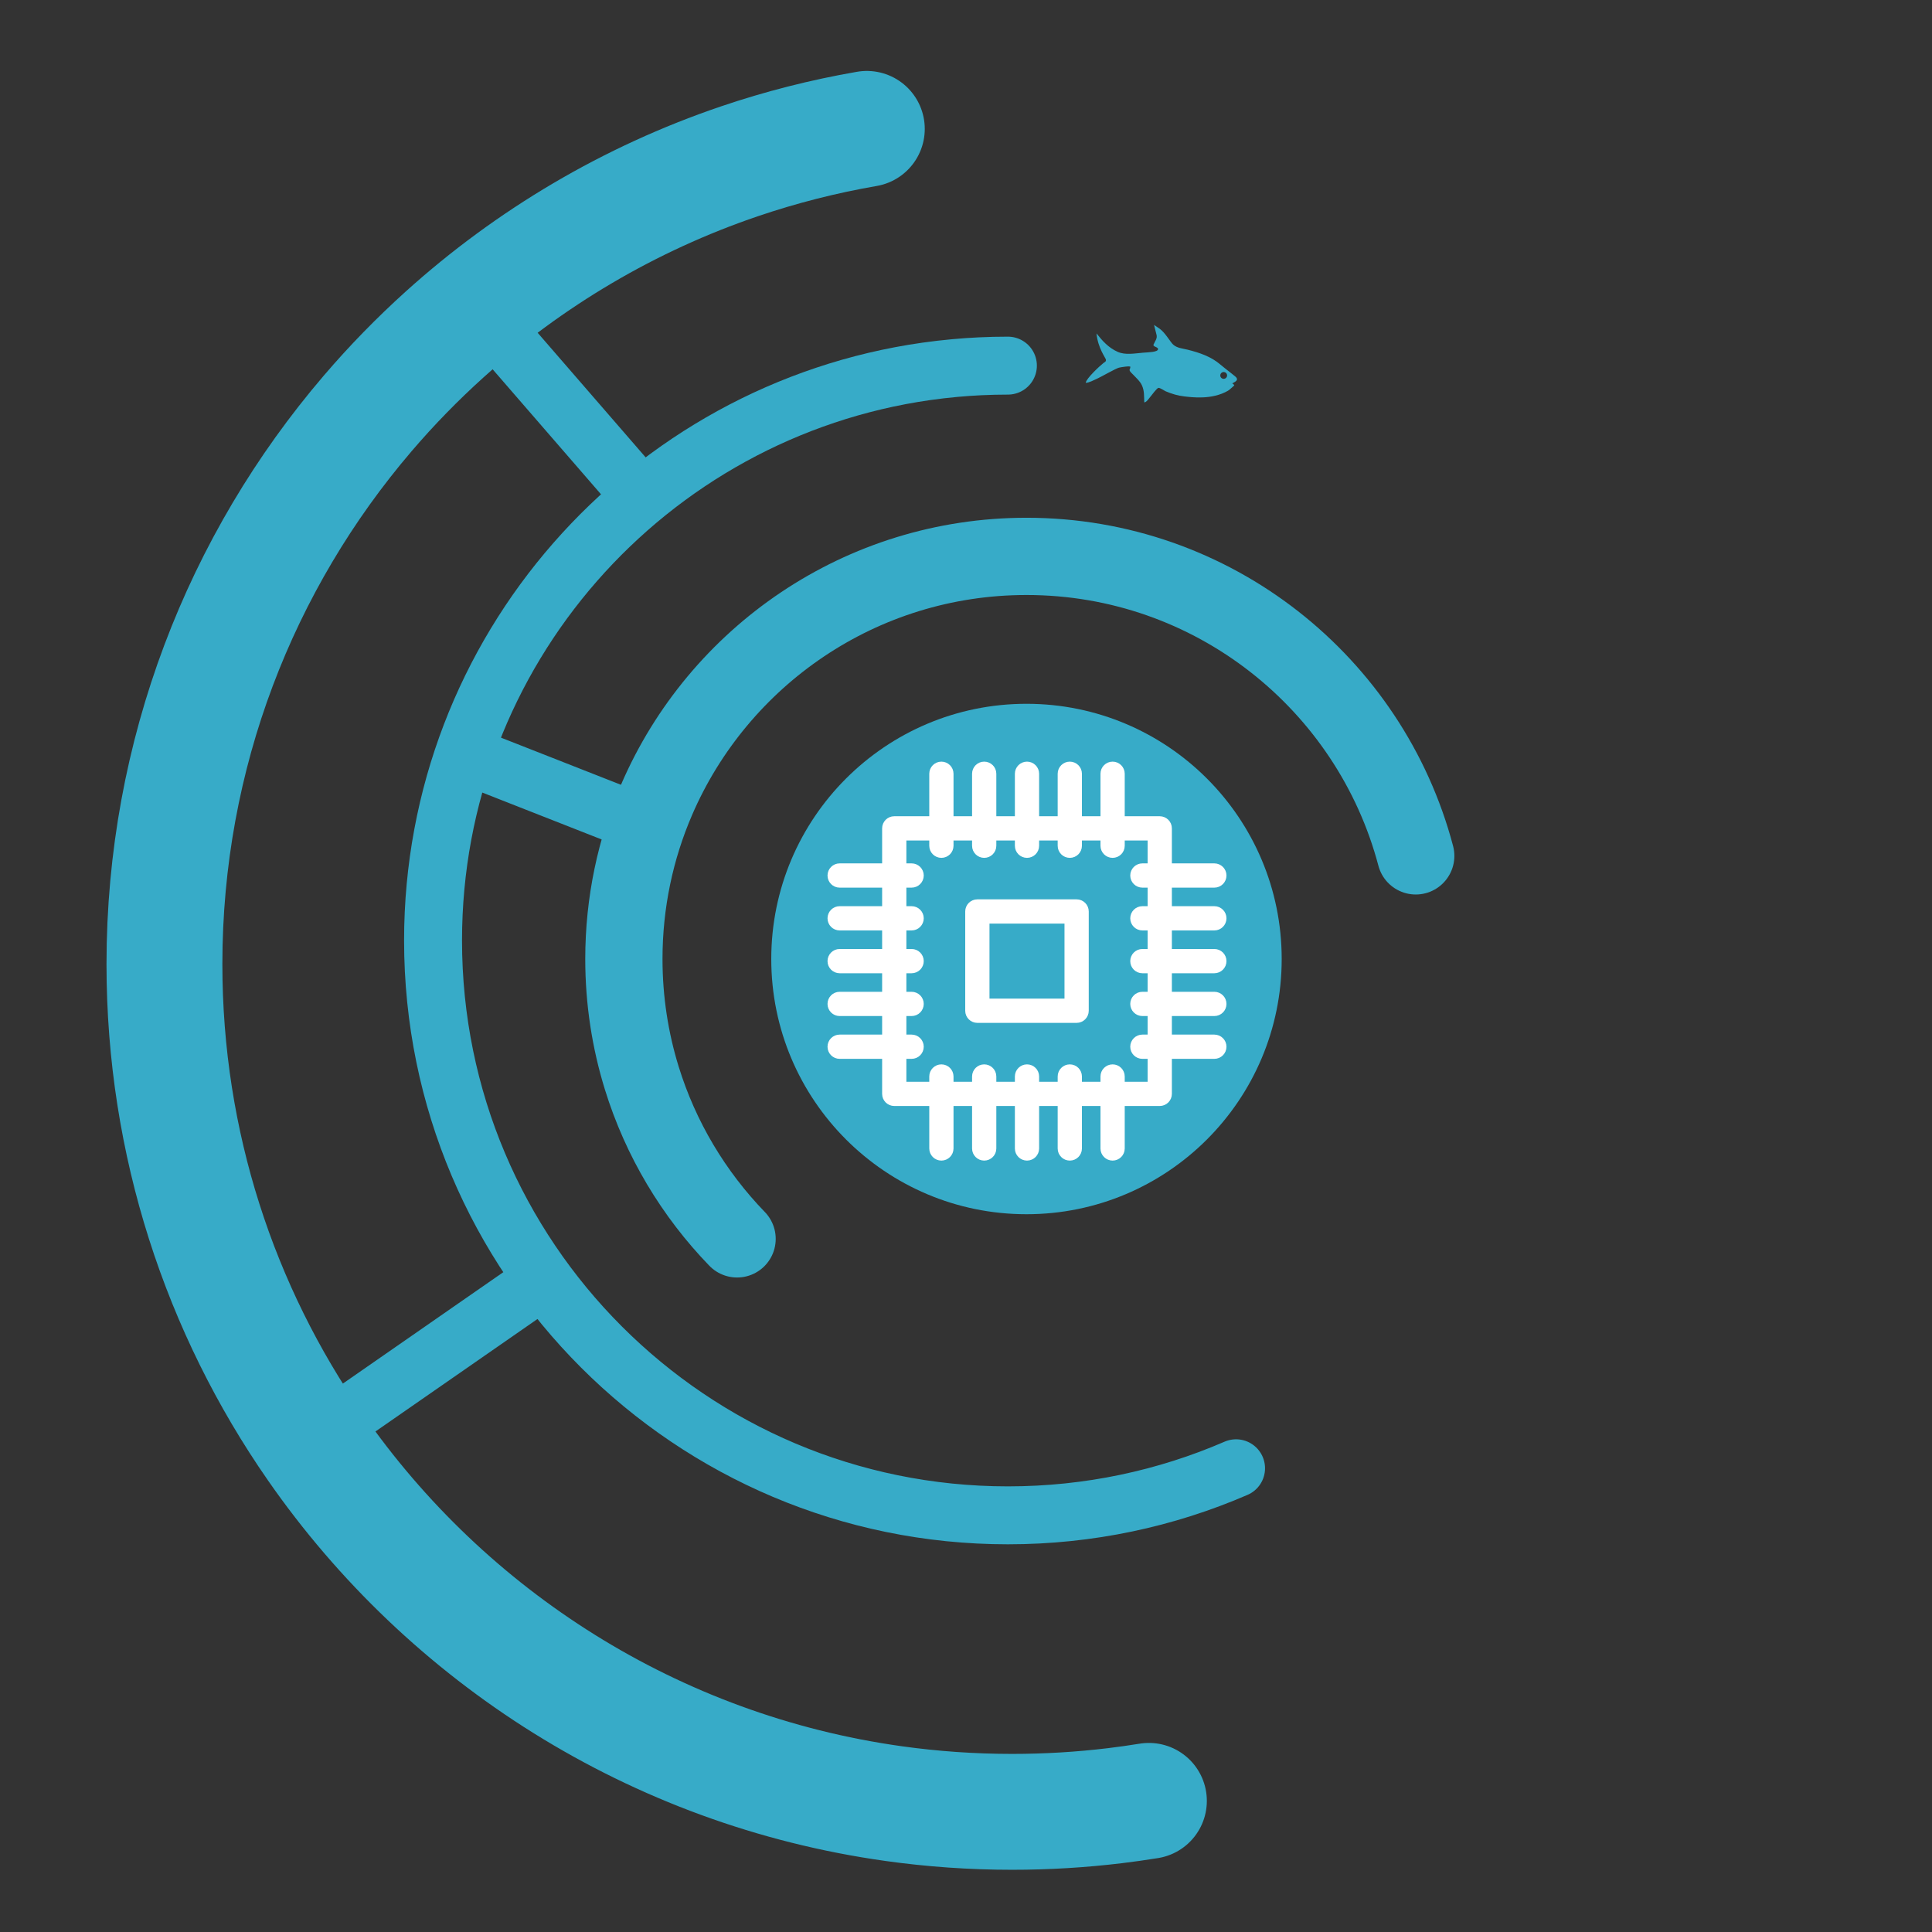 <?xml version="1.0" encoding="UTF-8" standalone="no"?>
<svg
   width="100mm"
   height="100mm"
   viewBox="0 0 100 100"
   version="1.1"
   id="svg8"
   inkscape:export-filename="/Users/SteveVissault/Documents/Git/inSilecoBlog/static/img/banner2.png"
   inkscape:export-xdpi="33"
   inkscape:export-ydpi="33"
   inkscape:version="1.2.2 (b0a8486541, 2022-12-01)"
   sodipodi:docname="insil_git_main.svg"
   xml:space="preserve"
   xmlns:inkscape="http://www.inkscape.org/namespaces/inkscape"
   xmlns:sodipodi="http://sodipodi.sourceforge.net/DTD/sodipodi-0.dtd"
   xmlns="http://www.w3.org/2000/svg"
   xmlns:svg="http://www.w3.org/2000/svg"
   xmlns:rdf="http://www.w3.org/1999/02/22-rdf-syntax-ns#"
   xmlns:cc="http://creativecommons.org/ns#"
   xmlns:dc="http://purl.org/dc/elements/1.1/"><rect x="0" y="0" width="100" height="100" fill="#333333" stroke="none"/><defs
     id="defs2"><clipPath
       clipPathUnits="userSpaceOnUse"
       id="clipPath12601"><rect
         style="opacity:0.304;fill:#ffdd55;fill-opacity:1;stroke:#1a1a1a;stroke-width:0;stroke-linecap:round;stroke-linejoin:round;stroke-miterlimit:4;stroke-dasharray:none;stroke-dashoffset:0;stroke-opacity:1"
         id="rect12603"
         width="1614.308"
         height="453.289"
         x="-422.086"
         y="2062.371" /></clipPath><clipPath
       clipPathUnits="userSpaceOnUse"
       id="clipPath13043"><rect
         style="opacity:0.304;fill:#fcfcfd;fill-opacity:1;stroke:#1a1a1a;stroke-width:0;stroke-linecap:round;stroke-linejoin:round;stroke-miterlimit:4;stroke-dasharray:none;stroke-dashoffset:0;stroke-opacity:1"
         id="rect13045"
         width="1569.407"
         height="299.342"
         x="-408.75"
         y="2133.546" /></clipPath><clipPath
       clipPathUnits="userSpaceOnUse"
       id="clipPath12601-7"><rect
         style="opacity:0.304;fill:#ffdd55;fill-opacity:1;stroke:#1a1a1a;stroke-width:0;stroke-linecap:round;stroke-linejoin:round;stroke-miterlimit:4;stroke-dasharray:none;stroke-dashoffset:0;stroke-opacity:1"
         id="rect12603-5"
         width="1614.308"
         height="453.289"
         x="-422.086"
         y="2062.371" /></clipPath><clipPath
       clipPathUnits="userSpaceOnUse"
       id="clipPath13043-3"><rect
         style="opacity:0.304;fill:#fcfcfd;fill-opacity:1;stroke:#1a1a1a;stroke-width:0;stroke-linecap:round;stroke-linejoin:round;stroke-miterlimit:4;stroke-dasharray:none;stroke-dashoffset:0;stroke-opacity:1"
         id="rect13045-5"
         width="1569.407"
         height="299.342"
         x="-408.75"
         y="2133.546" /></clipPath></defs><sodipodi:namedview
     id="base"
     pagecolor="#ffffff"
     bordercolor="#666666"
     borderopacity="1.0"
     inkscape:pageopacity="0.0"
     inkscape:pageshadow="2"
     inkscape:zoom="1.2271044"
     inkscape:cx="110.83002"
     inkscape:cy="214.32569"
     inkscape:document-units="mm"
     inkscape:current-layer="g6666-6"
     showgrid="false"
     showguides="false"
     inkscape:guide-bbox="true"
     inkscape:window-width="1920"
     inkscape:window-height="1013"
     inkscape:window-x="1920"
     inkscape:window-y="30"
     inkscape:window-maximized="1"
     inkscape:document-rotation="0"
     inkscape:showpageshadow="2"
     inkscape:pagecheckerboard="0"
     inkscape:deskcolor="#d1d1d1" /><g
     inkscape:label="Calque 1"
     inkscape:groupmode="layer"
     id="layer1"><g
       id="layer1-9"
       inkscape:label="Calque 1"
       transform="translate(189.027,631.501)"><g
         id="g2452"
         transform="matrix(1.076,0,0,1.076,13.507,43.553)"><g
           id="g12022"
           transform="matrix(0.929,0,0,0.929,-12.388,-40.48)"><g
             id="g6666-6"
             style="fill:#37abc8;fill-opacity:1"
             transform="matrix(1.279,0,0,1.279,34.232,-105.57)"><g
               inkscape:export-ydpi="150"
               inkscape:export-xdpi="150"
               style="fill:#37abc8;fill-opacity:1"
               transform="matrix(0.065,-0.04,0.04,0.065,-93.03,-377.675)"
               id="g4728-3-1-1-0-6-7-3-2-6-9-7-4"><g
                 style="fill:#37abc8;fill-opacity:1"
                 transform="rotate(38.013,601.355,-634.68)"
                 id="g4672-3-4-9-7-2-9-3-0-2-9-6-4"><path
                   inkscape:connector-curvature="0"
                   style="fill:#37abc8;fill-opacity:1"
                   d="m 79.531,43 c 0.057,-0.518 -0.254,-1.046 -1.187,-1.651 -0.849,-0.554 -1.729,-1.088 -2.583,-1.634 -1.87,-1.199 -3.837,-2.297 -5.712,-3.591 -5.447,-3.78 -11.92,-5.137 -18.383,-6.007 -2.65,-0.334 -5.612,-0.197 -7.839,-1.836 -1.728,-1.261 -4.723,-5.631 -8.006,-7.529 -0.567,-0.339 -3.233,-1.685 -3.233,-1.685 0,0 1.527,4.14 1.877,4.973 0.811,1.918 -0.445,3.573 -0.971,5.414 -0.339,1.215 2.493,0.948 2.641,2.079 0.212,1.67 -4.842,2.258 -7.687,2.819 -4.264,0.834 -9.232,2.429 -13.492,1.031 C 9.936,33.77 6.358,30.567 2.751,26.945 4.428,34.788 9.093,39.31 9.3,40.266 9.517,41.322 8.764,41.539 8.086,42.228 6.582,43.704 0.021,51.244 0,53.635 c 1.882,-0.289 4.153,-1.937 5.808,-2.899 1.843,-1.056 8.87,-6.266 10.838,-7.073 0.45,-0.187 5.895,-1.786 5.941,-1.088 0.081,1.088 -0.359,1.326 -0.215,1.781 0.264,0.87 1.681,1.709 2.359,2.315 1.76,1.507 3.744,2.832 4.984,4.847 1.74,2.801 1.817,5.83 2.312,8.953 1.16,-0.13 2.343,-2.537 2.985,-3.49 0.598,-0.901 2.783,-4.748 3.612,-4.986 0.784,-0.238 3.213,1.118 4.085,1.377 3.335,0.989 6.582,1.579 9.983,1.579 4.091,0.011 14.841,0.301 22.805,-5.598 0.881,-0.662 2.982,-3.185 2.982,-3.185 0,0 -0.439,-0.673 -1.222,-0.922 1.047,-0.682 2.176,-1.413 2.274,-2.246 z m -7.239,0.368 c -0.999,0 -1.802,-0.793 -1.802,-1.797 0,-1.005 0.803,-1.81 1.802,-1.81 1.005,0 1.807,0.789 1.807,1.81 0,0.994 -0.808,1.797 -1.807,1.797 z"
                   id="path4670-8-9-0-7-2-0-5-6-9-5-1-4" /></g><g
                 style="fill:#37abc8;fill-opacity:1"
                 id="g4674-2-8-0-1-7-2-0-6-9-2-3-7" /><g
                 style="fill:#37abc8;fill-opacity:1"
                 id="g4676-1-1-6-2-3-3-6-8-0-1-2-6" /><g
                 style="fill:#37abc8;fill-opacity:1"
                 id="g4678-9-6-2-6-2-1-6-0-8-3-1-3" /><g
                 style="fill:#37abc8;fill-opacity:1"
                 id="g4680-0-0-9-3-7-2-2-4-1-0-5-1" /><g
                 style="fill:#37abc8;fill-opacity:1"
                 id="g4682-8-5-2-0-8-1-0-8-31-9-9-7" /><g
                 style="fill:#37abc8;fill-opacity:1"
                 id="g4684-3-5-0-2-1-6-4-2-1-9-9-5" /><g
                 style="fill:#37abc8;fill-opacity:1"
                 id="g4686-5-1-1-1-1-2-3-4-0-1-1-9" /><g
                 style="fill:#37abc8;fill-opacity:1"
                 id="g4688-8-8-5-9-1-0-8-0-3-3-4-6" /><g
                 style="fill:#37abc8;fill-opacity:1"
                 id="g4690-1-8-0-0-4-3-1-8-4-4-9-2" /><g
                 style="fill:#37abc8;fill-opacity:1"
                 id="g4692-1-9-5-8-3-4-8-4-0-5-1-1" /><g
                 style="fill:#37abc8;fill-opacity:1"
                 id="g4694-4-3-90-2-4-7-4-6-3-8-0-7" /><g
                 style="fill:#37abc8;fill-opacity:1"
                 id="g4696-0-5-9-1-9-5-4-2-9-5-7-8" /><g
                 style="fill:#37abc8;fill-opacity:1"
                 id="g4698-4-1-6-2-9-2-8-8-1-7-5-5" /><g
                 style="fill:#37abc8;fill-opacity:1"
                 id="g4700-0-9-4-1-1-7-7-6-9-3-8-7" /><g
                 style="fill:#37abc8;fill-opacity:1"
                 id="g4702-9-5-09-6-3-1-5-7-6-3-7-4" /></g></g><path
             style="fill:#000000;fill-opacity:0;stroke:#37abc8;stroke-width:6;stroke-linecap:round;stroke-dasharray:none;stroke-opacity:1"
             inkscape:connector-curvature="0"
             d="m -129.789,-538.498 c -0.585,0.095 -1.174,0.178 -1.766,0.25 -1.742,0.21 -3.515,0.318 -5.313,0.318 -2.083,0 -4.132,-0.145 -6.137,-0.426 -12.39,-1.733 -23.122,-8.638 -29.945,-18.462 -4.927,-7.095 -7.815,-15.713 -7.815,-25.006 0,-10.885 3.962,-20.844 10.522,-28.514 1.24,-1.45 2.573,-2.817 3.989,-4.094 4.38,-3.949 9.56,-7.028 15.268,-8.965 2.128,-0.722 4.33,-1.286 6.591,-1.677"
             id="path12061-3-5-8-1"
             sodipodi:nodetypes="cssssssssc" /><path
             id="path30336-5"
             style="fill:#000000;fill-opacity:0;stroke:#37abc8;stroke-width:4;stroke-linecap:round;stroke-miterlimit:10;stroke-dasharray:none;stroke-opacity:1;stop-color:#000000"
             d="m -151.113,-567.598 c -2.246,-2.321 -3.957,-5.163 -4.935,-8.327 -0.602,-1.949 -0.927,-4.019 -0.927,-6.166 0,-2.93 0.604,-5.718 1.695,-8.248 3.196,-7.412 10.569,-12.599 19.153,-12.599 9.666,0 17.797,6.581 20.155,15.508"
             sodipodi:nodetypes="cssssc" /><path
             style="fill:#37abc8;fill-opacity:1;stroke-width:0.377"
             inkscape:connector-curvature="0"
             d="m -136.127,-595.305 c 7.297,0 13.214,5.916 13.214,13.215 0,7.298 -5.917,13.215 -13.214,13.215 -7.299,0 -13.216,-5.916 -13.216,-13.215 0,-7.299 5.917,-13.215 13.216,-13.215 z"
             id="path16356-3-7-0-5-7-9-3" /><path
             id="path49653"
             style="fill:#000000;fill-opacity:0;stroke:#37abc8;stroke-width:3;stroke-linecap:round;stroke-miterlimit:10;stroke-dasharray:none;stroke-opacity:1;stop-color:#000000"
             d="m -172.576,-557.55 11.076,-7.69 m -3.526,-27.363 9.117,3.582 m -8.545,-26.683 8.182,9.439 m 30.996,50.545 c -3.622,1.568 -7.616,2.437 -11.814,2.437 -16.439,0 -29.766,-13.327 -29.766,-29.766 0,-15.008 11.107,-27.422 25.549,-29.47 0.486,-0.069 0.976,-0.126 1.469,-0.171 0.433,-0.04 0.868,-0.07 1.306,-0.091 0.478,-0.023 0.959,-0.034 1.442,-0.034" /><g
             id="g16518"
             transform="matrix(1.041,0,0,1.041,4.228,23.626)"><path
               style="fill:#ffffff;fill-opacity:1;stroke:#ffffff;stroke-width:0.288;stroke-dasharray:none"
               inkscape:connector-curvature="0"
               d="m -125.483,-583.425 c 0.254,0 0.459,-0.206 0.459,-0.459 0,-0.254 -0.206,-0.459 -0.459,-0.459 h -2.257 v -1.211 h 2.257 c 0.254,0 0.459,-0.206 0.459,-0.459 0,-0.254 -0.206,-0.459 -0.459,-0.459 h -2.257 v -1.886 c 0,-0.254 -0.206,-0.459 -0.459,-0.459 h -1.886 v -2.257 c 0,-0.254 -0.206,-0.459 -0.459,-0.459 -0.254,0 -0.459,0.206 -0.459,0.459 v 2.257 h -1.211 v -2.257 c 0,-0.254 -0.206,-0.459 -0.459,-0.459 -0.254,0 -0.459,0.206 -0.459,0.459 v 2.257 h -1.211 v -2.257 c 0,-0.254 -0.206,-0.459 -0.459,-0.459 -0.254,0 -0.459,0.206 -0.459,0.459 v 2.257 h -1.211 v -2.257 c 0,-0.254 -0.206,-0.459 -0.459,-0.459 -0.254,0 -0.459,0.206 -0.459,0.459 v 2.257 h -1.211 v -2.257 c 0,-0.254 -0.206,-0.459 -0.459,-0.459 -0.254,0 -0.459,0.206 -0.459,0.459 v 2.257 h -1.886 c -0.254,0 -0.459,0.206 -0.459,0.459 v 1.886 h -2.257 c -0.254,0 -0.459,0.206 -0.459,0.459 0,0.254 0.206,0.459 0.459,0.459 h 2.257 v 1.211 h -2.257 c -0.254,0 -0.459,0.206 -0.459,0.459 0,0.254 0.206,0.459 0.459,0.459 h 2.257 v 1.211 h -2.257 c -0.254,0 -0.459,0.206 -0.459,0.459 0,0.254 0.206,0.459 0.459,0.459 h 2.257 v 1.211 h -2.257 c -0.254,0 -0.459,0.206 -0.459,0.459 0,0.254 0.206,0.459 0.459,0.459 h 2.257 v 1.211 h -2.257 c -0.254,0 -0.459,0.206 -0.459,0.459 0,0.254 0.206,0.459 0.459,0.459 h 2.257 v 1.886 c 0,0.254 0.206,0.459 0.459,0.459 h 1.886 v 2.257 c 0,0.254 0.206,0.459 0.459,0.459 0.254,0 0.459,-0.206 0.459,-0.459 v -2.257 h 1.211 v 2.257 c 0,0.254 0.206,0.459 0.459,0.459 0.254,0 0.459,-0.206 0.459,-0.459 v -2.257 h 1.211 v 2.257 c 0,0.254 0.206,0.459 0.459,0.459 0.254,0 0.459,-0.206 0.459,-0.459 v -2.257 h 1.211 v 2.257 c 0,0.254 0.206,0.459 0.459,0.459 0.254,0 0.459,-0.206 0.459,-0.459 v -2.257 h 1.211 v 2.257 c 0,0.254 0.206,0.459 0.459,0.459 0.254,0 0.459,-0.206 0.459,-0.459 v -2.257 h 1.886 c 0.254,0 0.459,-0.206 0.459,-0.459 v -1.886 h 2.257 c 0.254,0 0.459,-0.206 0.459,-0.459 0,-0.254 -0.206,-0.459 -0.459,-0.459 h -2.257 v -1.211 h 2.257 c 0.254,0 0.459,-0.206 0.459,-0.459 0,-0.254 -0.206,-0.459 -0.459,-0.459 h -2.257 v -1.211 h 2.257 c 0.254,0 0.459,-0.206 0.459,-0.459 0,-0.254 -0.206,-0.459 -0.459,-0.459 h -2.257 v -1.211 z m -3.175,1.211 h -0.405 c -0.254,0 -0.459,0.206 -0.459,0.459 0,0.254 0.206,0.459 0.459,0.459 h 0.405 v 1.211 h -0.405 c -0.254,0 -0.459,0.206 -0.459,0.459 0,0.254 0.206,0.459 0.459,0.459 h 0.405 v 1.211 h -0.405 c -0.254,0 -0.459,0.206 -0.459,0.459 0,0.254 0.206,0.459 0.459,0.459 h 0.405 v 1.427 h -1.427 v -0.405 c 0,-0.254 -0.206,-0.459 -0.459,-0.459 -0.254,0 -0.459,0.206 -0.459,0.459 v 0.405 h -1.211 v -0.405 c 0,-0.254 -0.206,-0.459 -0.459,-0.459 -0.254,0 -0.459,0.206 -0.459,0.459 v 0.405 h -1.211 v -0.405 c 0,-0.254 -0.206,-0.459 -0.459,-0.459 -0.254,0 -0.459,0.206 -0.459,0.459 v 0.405 h -1.211 v -0.405 c 0,-0.254 -0.206,-0.459 -0.459,-0.459 -0.254,0 -0.459,0.206 -0.459,0.459 v 0.405 h -1.211 v -0.405 c 0,-0.254 -0.206,-0.459 -0.459,-0.459 -0.254,0 -0.459,0.206 -0.459,0.459 v 0.405 h -1.427 v -1.427 h 0.405 c 0.254,0 0.459,-0.206 0.459,-0.459 0,-0.254 -0.206,-0.459 -0.459,-0.459 h -0.405 v -1.211 h 0.405 c 0.254,0 0.459,-0.206 0.459,-0.459 0,-0.254 -0.206,-0.459 -0.459,-0.459 h -0.405 v -1.211 h 0.405 c 0.254,0 0.459,-0.206 0.459,-0.459 0,-0.254 -0.206,-0.459 -0.459,-0.459 h -0.405 v -1.211 h 0.405 c 0.254,0 0.459,-0.206 0.459,-0.459 0,-0.254 -0.206,-0.459 -0.459,-0.459 h -0.405 v -1.211 h 0.405 c 0.254,0 0.459,-0.206 0.459,-0.459 0,-0.254 -0.206,-0.459 -0.459,-0.459 h -0.405 v -1.427 h 1.427 v 0.405 c 0,0.254 0.206,0.459 0.459,0.459 0.254,0 0.459,-0.206 0.459,-0.459 v -0.405 h 1.211 v 0.405 c 0,0.254 0.206,0.459 0.459,0.459 0.254,0 0.459,-0.206 0.459,-0.459 v -0.405 h 1.211 v 0.405 c 0,0.254 0.206,0.459 0.459,0.459 0.254,0 0.459,-0.206 0.459,-0.459 v -0.405 h 1.211 v 0.405 c 0,0.254 0.206,0.459 0.459,0.459 0.254,0 0.459,-0.206 0.459,-0.459 v -0.405 h 1.211 v 0.405 c 0,0.254 0.206,0.459 0.459,0.459 0.254,0 0.459,-0.206 0.459,-0.459 v -0.405 h 1.427 v 1.427 h -0.405 c -0.254,0 -0.459,0.206 -0.459,0.459 0,0.254 0.206,0.459 0.459,0.459 h 0.405 v 1.211 h -0.405 c -0.254,0 -0.459,0.206 -0.459,0.459 0,0.254 0.206,0.459 0.459,0.459 h 0.405 v 1.211 z"
               id="path20155-4-9-5-8-6-8-7" /><path
               style="fill:#ffffff;fill-opacity:1;stroke:#ffffff;stroke-width:0.288;stroke-dasharray:none"
               inkscape:connector-curvature="0"
               d="m -132.334,-584.683 h -4.938 c -0.254,0 -0.459,0.206 -0.459,0.459 v 4.938 c 0,0.254 0.206,0.459 0.459,0.459 h 4.938 c 0.254,0 0.459,-0.206 0.459,-0.459 v -4.938 c 0,-0.254 -0.206,-0.459 -0.459,-0.459 z m -0.459,4.938 h -4.019 v -4.02 h 4.019 z"
               id="path20157-6-5-0-3-5-5-5" /></g></g></g></g></g></svg>
